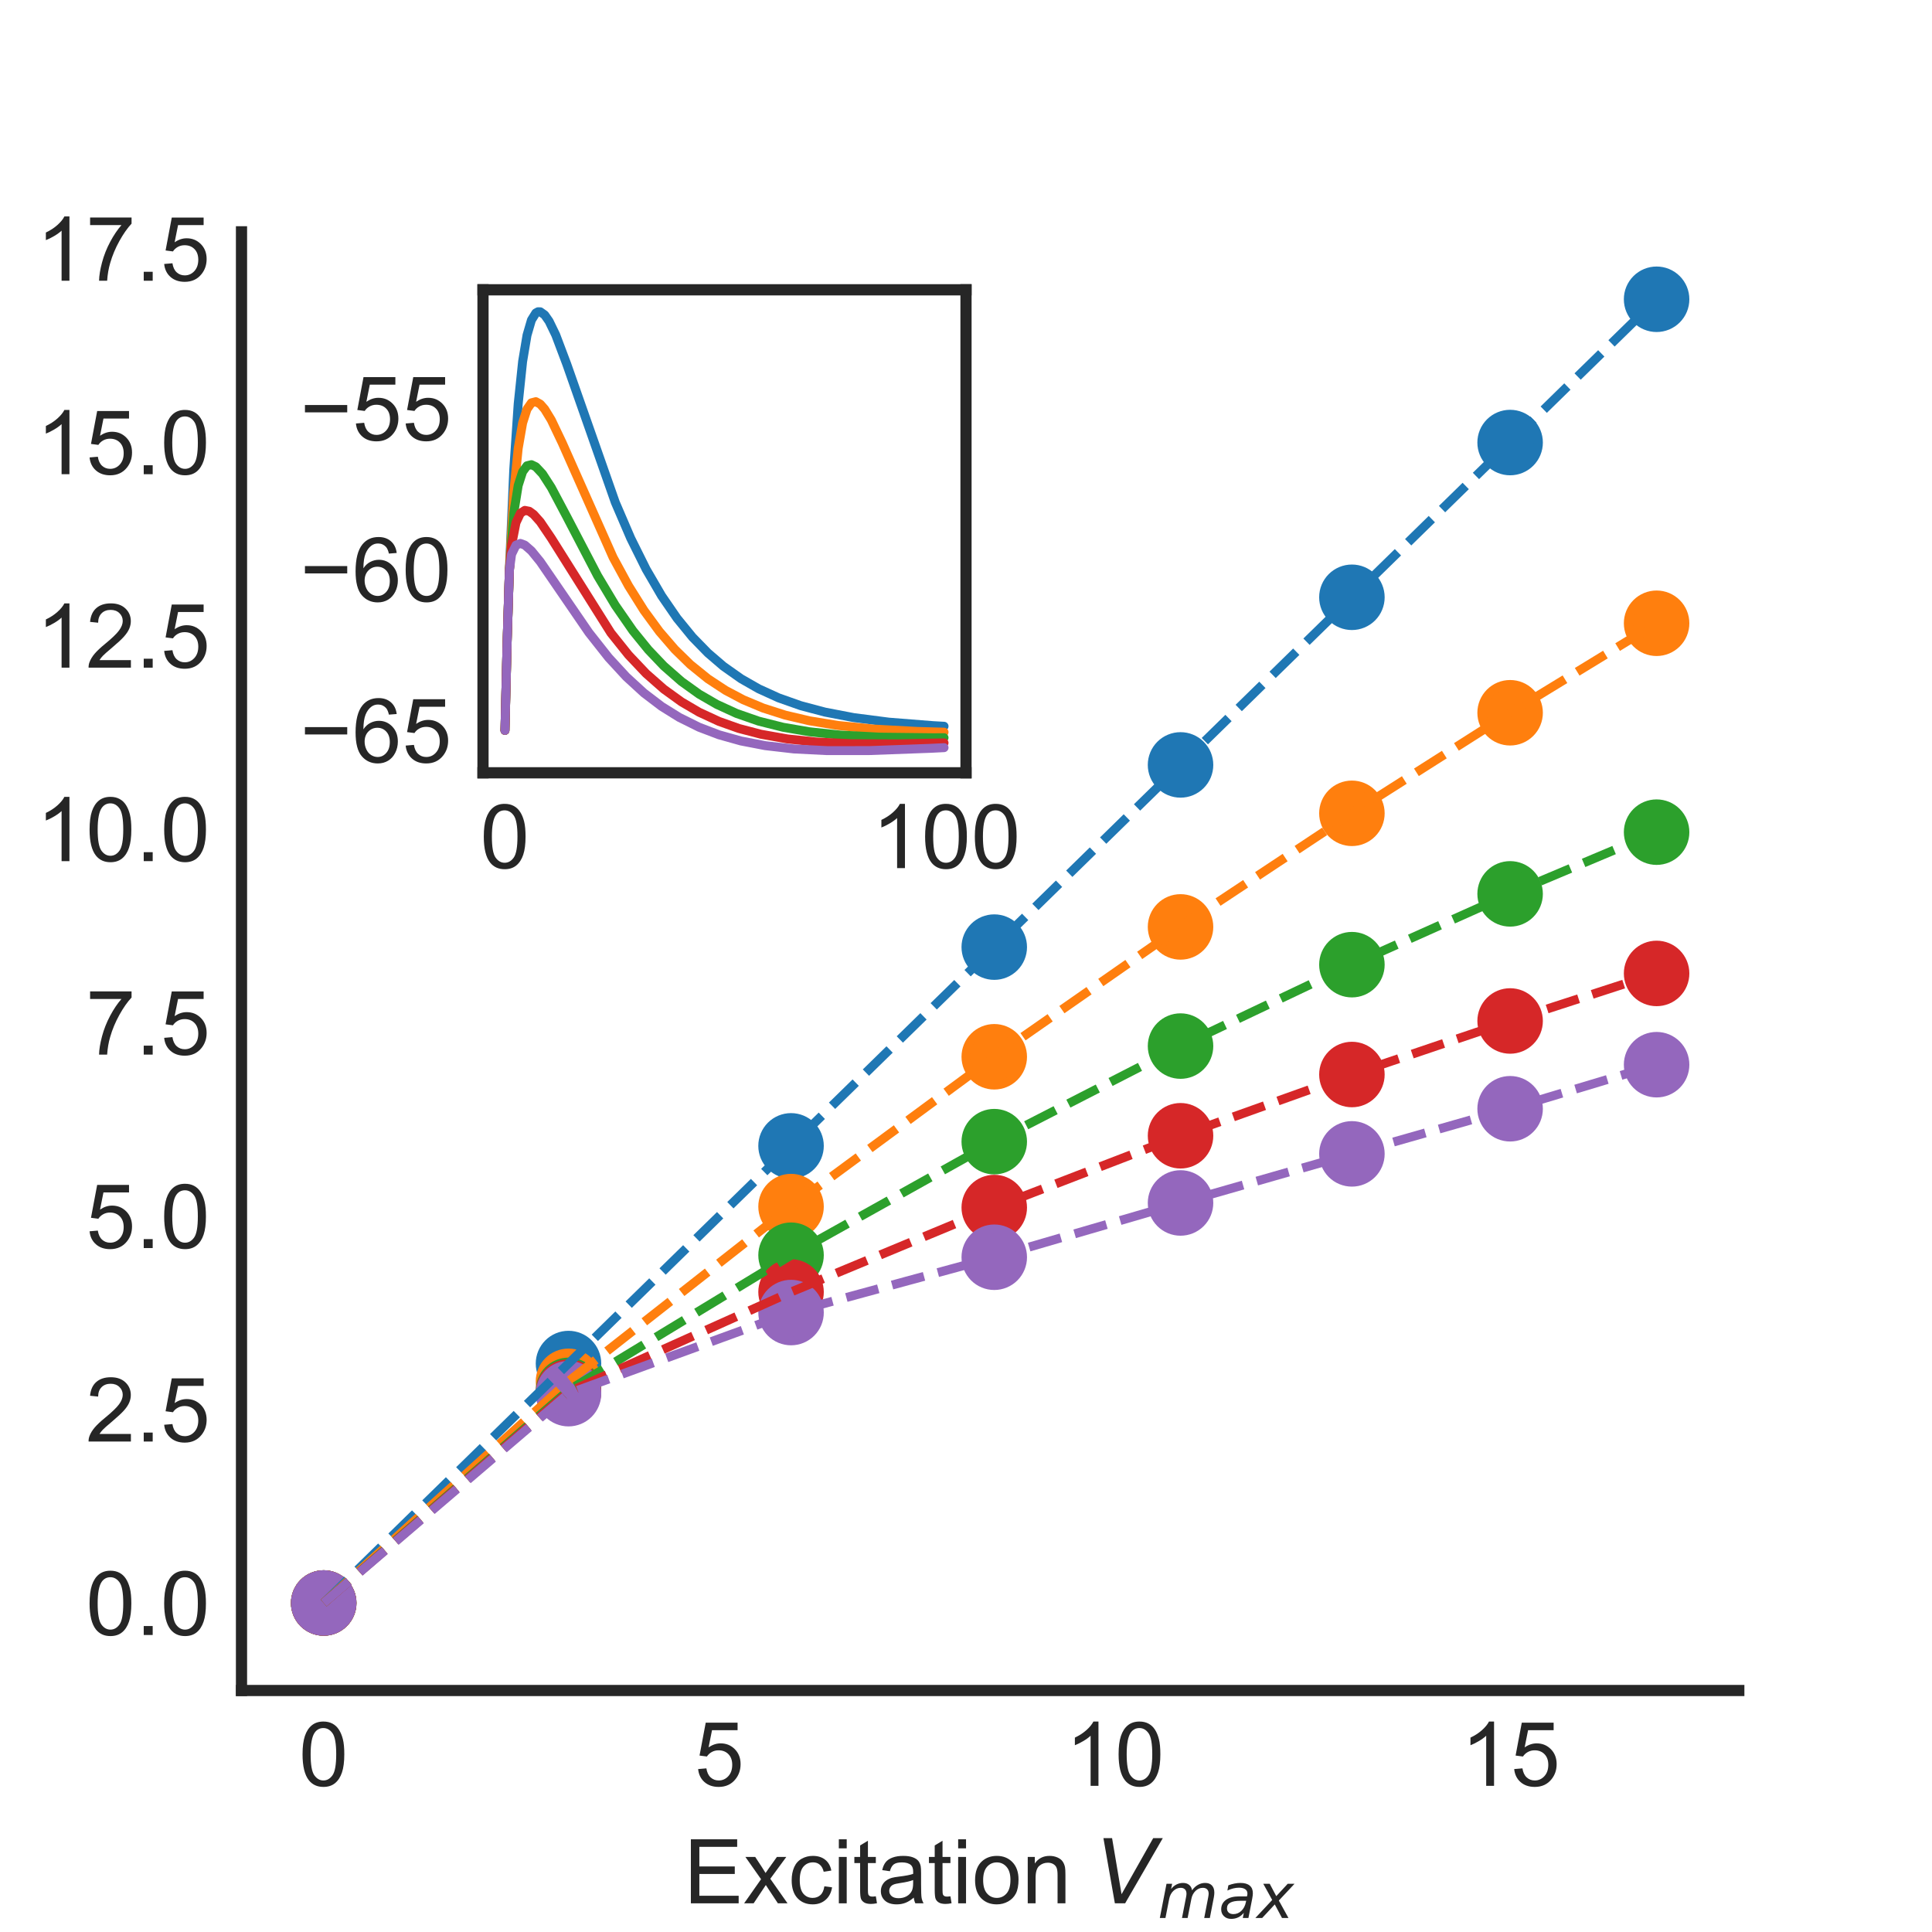 <?xml version="1.0" encoding="utf-8" standalone="no"?>
<!DOCTYPE svg PUBLIC "-//W3C//DTD SVG 1.1//EN"
  "http://www.w3.org/Graphics/SVG/1.1/DTD/svg11.dtd">
<!-- Created with matplotlib (http://matplotlib.org/) -->
<svg height="216pt" version="1.1" viewBox="0 0 216 216" width="216pt" xmlns="http://www.w3.org/2000/svg" xmlns:xlink="http://www.w3.org/1999/xlink">
 <defs>
  <style type="text/css">
*{stroke-linecap:butt;stroke-linejoin:round;}
  </style>
 </defs>
 <g id="figure_1">
  <g id="patch_1">
   <path d="M 0 216 
L 216 216 
L 216 0 
L 0 0 
z
" style="fill:none;opacity:0;"/>
  </g>
  <g id="axes_1">
   <g id="patch_2">
    <path d="M 27 189 
L 194.4 189 
L 194.4 25.92 
L 27 25.92 
z
" style="fill:none;"/>
   </g>
   <g id="PathCollection_1">
    <defs>
     <path d="M 0 3.162 
C 0.839 3.162 1.643 2.829 2.236 2.236 
C 2.829 1.643 3.162 0.839 3.162 0 
C 3.162 -0.839 2.829 -1.643 2.236 -2.236 
C 1.643 -2.829 0.839 -3.162 0 -3.162 
C -0.839 -3.162 -1.643 -2.829 -2.236 -2.236 
C -2.829 -1.643 -3.162 -0.839 -3.162 0 
C -3.162 0.839 -2.829 1.643 -2.236 2.236 
C -1.643 2.829 -0.839 3.162 0 3.162 
z
" id="m898079c53b" style="stroke:#1f77b4;"/>
    </defs>
    <g clip-path="url(#p8a048134c2)">
     <use style="fill:#1f77b4;stroke:#1f77b4;" x="36.19" xlink:href="#m898079c53b" y="179.216"/>
     <use style="fill:#1f77b4;stroke:#1f77b4;" x="63.559" xlink:href="#m898079c53b" y="152.446"/>
     <use style="fill:#1f77b4;stroke:#1f77b4;" x="88.44" xlink:href="#m898079c53b" y="128.109"/>
     <use style="fill:#1f77b4;stroke:#1f77b4;" x="111.159" xlink:href="#m898079c53b" y="105.888"/>
     <use style="fill:#1f77b4;stroke:#1f77b4;" x="131.985" xlink:href="#m898079c53b" y="85.518"/>
     <use style="fill:#1f77b4;stroke:#1f77b4;" x="151.145" xlink:href="#m898079c53b" y="66.777"/>
     <use style="fill:#1f77b4;stroke:#1f77b4;" x="168.833" xlink:href="#m898079c53b" y="49.477"/>
     <use style="fill:#1f77b4;stroke:#1f77b4;" x="185.21" xlink:href="#m898079c53b" y="33.459"/>
    </g>
   </g>
   <g id="PathCollection_2">
    <defs>
     <path d="M 0 3.162 
C 0.839 3.162 1.643 2.829 2.236 2.236 
C 2.829 1.643 3.162 0.839 3.162 0 
C 3.162 -0.839 2.829 -1.643 2.236 -2.236 
C 1.643 -2.829 0.839 -3.162 0 -3.162 
C -0.839 -3.162 -1.643 -2.829 -2.236 -2.236 
C -2.829 -1.643 -3.162 -0.839 -3.162 0 
C -3.162 0.839 -2.829 1.643 -2.236 2.236 
C -1.643 2.829 -0.839 3.162 0 3.162 
z
" id="ma4fa305ca5" style="stroke:#ff7f0e;"/>
    </defs>
    <g clip-path="url(#p8a048134c2)">
     <use style="fill:#ff7f0e;stroke:#ff7f0e;" x="36.19" xlink:href="#ma4fa305ca5" y="179.216"/>
     <use style="fill:#ff7f0e;stroke:#ff7f0e;" x="63.559" xlink:href="#ma4fa305ca5" y="154.434"/>
     <use style="fill:#ff7f0e;stroke:#ff7f0e;" x="88.44" xlink:href="#ma4fa305ca5" y="134.899"/>
     <use style="fill:#ff7f0e;stroke:#ff7f0e;" x="111.159" xlink:href="#ma4fa305ca5" y="118.149"/>
     <use style="fill:#ff7f0e;stroke:#ff7f0e;" x="131.985" xlink:href="#ma4fa305ca5" y="103.63"/>
     <use style="fill:#ff7f0e;stroke:#ff7f0e;" x="151.145" xlink:href="#ma4fa305ca5" y="90.93"/>
     <use style="fill:#ff7f0e;stroke:#ff7f0e;" x="168.833" xlink:href="#ma4fa305ca5" y="79.687"/>
     <use style="fill:#ff7f0e;stroke:#ff7f0e;" x="185.21" xlink:href="#ma4fa305ca5" y="69.682"/>
    </g>
   </g>
   <g id="PathCollection_3">
    <defs>
     <path d="M 0 3.162 
C 0.839 3.162 1.643 2.829 2.236 2.236 
C 2.829 1.643 3.162 0.839 3.162 0 
C 3.162 -0.839 2.829 -1.643 2.236 -2.236 
C 1.643 -2.829 0.839 -3.162 0 -3.162 
C -0.839 -3.162 -1.643 -2.829 -2.236 -2.236 
C -2.829 -1.643 -3.162 -0.839 -3.162 0 
C -3.162 0.839 -2.829 1.643 -2.236 2.236 
C -1.643 2.829 -0.839 3.162 0 3.162 
z
" id="me989202065" style="stroke:#2ca02c;"/>
    </defs>
    <g clip-path="url(#p8a048134c2)">
     <use style="fill:#2ca02c;stroke:#2ca02c;" x="36.19" xlink:href="#me989202065" y="179.216"/>
     <use style="fill:#2ca02c;stroke:#2ca02c;" x="63.559" xlink:href="#me989202065" y="155.442"/>
     <use style="fill:#2ca02c;stroke:#2ca02c;" x="88.44" xlink:href="#me989202065" y="140.333"/>
     <use style="fill:#2ca02c;stroke:#2ca02c;" x="111.159" xlink:href="#me989202065" y="127.638"/>
     <use style="fill:#2ca02c;stroke:#2ca02c;" x="131.985" xlink:href="#me989202065" y="116.953"/>
     <use style="fill:#2ca02c;stroke:#2ca02c;" x="151.145" xlink:href="#me989202065" y="107.851"/>
     <use style="fill:#2ca02c;stroke:#2ca02c;" x="168.833" xlink:href="#me989202065" y="99.936"/>
     <use style="fill:#2ca02c;stroke:#2ca02c;" x="185.21" xlink:href="#me989202065" y="93.036"/>
    </g>
   </g>
   <g id="PathCollection_4">
    <defs>
     <path d="M 0 3.162 
C 0.839 3.162 1.643 2.829 2.236 2.236 
C 2.829 1.643 3.162 0.839 3.162 0 
C 3.162 -0.839 2.829 -1.643 2.236 -2.236 
C 1.643 -2.829 0.839 -3.162 0 -3.162 
C -0.839 -3.162 -1.643 -2.829 -2.236 -2.236 
C -2.829 -1.643 -3.162 -0.839 -3.162 0 
C -3.162 0.839 -2.829 1.643 -2.236 2.236 
C -1.643 2.829 -0.839 3.162 0 3.162 
z
" id="m2525c9de8c" style="stroke:#d62728;"/>
    </defs>
    <g clip-path="url(#p8a048134c2)">
     <use style="fill:#d62728;stroke:#d62728;" x="36.19" xlink:href="#m2525c9de8c" y="179.216"/>
     <use style="fill:#d62728;stroke:#d62728;" x="63.559" xlink:href="#m2525c9de8c" y="155.628"/>
     <use style="fill:#d62728;stroke:#d62728;" x="88.44" xlink:href="#m2525c9de8c" y="144.445"/>
     <use style="fill:#d62728;stroke:#d62728;" x="111.159" xlink:href="#m2525c9de8c" y="135.005"/>
     <use style="fill:#d62728;stroke:#d62728;" x="131.985" xlink:href="#m2525c9de8c" y="126.98"/>
     <use style="fill:#d62728;stroke:#d62728;" x="151.145" xlink:href="#m2525c9de8c" y="120.132"/>
     <use style="fill:#d62728;stroke:#d62728;" x="168.833" xlink:href="#m2525c9de8c" y="114.146"/>
     <use style="fill:#d62728;stroke:#d62728;" x="185.21" xlink:href="#m2525c9de8c" y="108.831"/>
    </g>
   </g>
   <g id="PathCollection_5">
    <defs>
     <path d="M 0 3.162 
C 0.839 3.162 1.643 2.829 2.236 2.236 
C 2.829 1.643 3.162 0.839 3.162 0 
C 3.162 -0.839 2.829 -1.643 2.236 -2.236 
C 1.643 -2.829 0.839 -3.162 0 -3.162 
C -0.839 -3.162 -1.643 -2.829 -2.236 -2.236 
C -2.829 -1.643 -3.162 -0.839 -3.162 0 
C -3.162 0.839 -2.829 1.643 -2.236 2.236 
C -1.643 2.829 -0.839 3.162 0 3.162 
z
" id="m097712c53d" style="stroke:#9467bd;"/>
    </defs>
    <g clip-path="url(#p8a048134c2)">
     <use style="fill:#9467bd;stroke:#9467bd;" x="36.19" xlink:href="#m097712c53d" y="179.216"/>
     <use style="fill:#9467bd;stroke:#9467bd;" x="63.559" xlink:href="#m097712c53d" y="155.813"/>
     <use style="fill:#9467bd;stroke:#9467bd;" x="88.44" xlink:href="#m097712c53d" y="146.745"/>
     <use style="fill:#9467bd;stroke:#9467bd;" x="111.159" xlink:href="#m097712c53d" y="140.561"/>
     <use style="fill:#9467bd;stroke:#9467bd;" x="131.985" xlink:href="#m097712c53d" y="134.492"/>
     <use style="fill:#9467bd;stroke:#9467bd;" x="151.145" xlink:href="#m097712c53d" y="129.004"/>
     <use style="fill:#9467bd;stroke:#9467bd;" x="168.833" xlink:href="#m097712c53d" y="123.96"/>
     <use style="fill:#9467bd;stroke:#9467bd;" x="185.21" xlink:href="#m097712c53d" y="119.034"/>
    </g>
   </g>
   <g id="line2d_1">
    <path clip-path="url(#p8a048134c2)" d="M 36.19 179.216 
L 63.559 152.446 
L 88.44 128.109 
L 111.159 105.888 
L 131.985 85.518 
L 151.145 66.777 
L 168.833 49.477 
L 185.21 33.459 
" style="fill:none;stroke:#1f77b4;stroke-dasharray:3.7,1.6;stroke-dashoffset:0;"/>
   </g>
   <g id="line2d_2">
    <path clip-path="url(#p8a048134c2)" d="M 36.19 179.216 
L 63.559 154.434 
L 88.44 134.899 
L 111.159 118.149 
L 131.985 103.63 
L 151.145 90.93 
L 168.833 79.687 
L 185.21 69.682 
" style="fill:none;stroke:#ff7f0e;stroke-dasharray:3.7,1.6;stroke-dashoffset:0;"/>
   </g>
   <g id="line2d_3">
    <path clip-path="url(#p8a048134c2)" d="M 36.19 179.216 
L 63.559 155.442 
L 88.44 140.333 
L 111.159 127.638 
L 131.985 116.953 
L 151.145 107.851 
L 168.833 99.936 
L 185.21 93.036 
" style="fill:none;stroke:#2ca02c;stroke-dasharray:3.7,1.6;stroke-dashoffset:0;"/>
   </g>
   <g id="line2d_4">
    <path clip-path="url(#p8a048134c2)" d="M 36.19 179.216 
L 63.559 155.628 
L 88.44 144.445 
L 111.159 135.005 
L 131.985 126.98 
L 151.145 120.132 
L 168.833 114.146 
L 185.21 108.831 
" style="fill:none;stroke:#d62728;stroke-dasharray:3.7,1.6;stroke-dashoffset:0;"/>
   </g>
   <g id="line2d_5">
    <path clip-path="url(#p8a048134c2)" d="M 36.19 179.216 
L 63.559 155.813 
L 88.44 146.745 
L 111.159 140.561 
L 131.985 134.492 
L 151.145 129.004 
L 168.833 123.96 
L 185.21 119.034 
" style="fill:none;stroke:#9467bd;stroke-dasharray:3.7,1.6;stroke-dashoffset:0;"/>
   </g>
   <g id="patch_3">
    <path d="M 27 189 
L 27 25.92 
" style="fill:none;stroke:#262626;stroke-linecap:square;stroke-linejoin:miter;stroke-width:1.25;"/>
   </g>
   <g id="patch_4">
    <path d="M 27 189 
L 194.4 189 
" style="fill:none;stroke:#262626;stroke-linecap:square;stroke-linejoin:miter;stroke-width:1.25;"/>
   </g>
   <g id="matplotlib.axis_1">
    <g id="xtick_1">
     <g id="line2d_6"/>
     <g id="text_1">
      <!-- 0 -->
      <defs>
       <path d="M 4.156 35.297 
Q 4.156 48 6.766 55.734 
Q 9.375 63.484 14.516 67.672 
Q 19.672 71.875 27.484 71.875 
Q 33.25 71.875 37.594 69.547 
Q 41.938 67.234 44.766 62.859 
Q 47.609 58.5 49.219 52.219 
Q 50.828 45.953 50.828 35.297 
Q 50.828 22.703 48.234 14.969 
Q 45.656 7.234 40.5 3 
Q 35.359 -1.219 27.484 -1.219 
Q 17.141 -1.219 11.234 6.203 
Q 4.156 15.141 4.156 35.297 
z
M 13.188 35.297 
Q 13.188 17.672 17.312 11.828 
Q 21.438 6 27.484 6 
Q 33.547 6 37.672 11.859 
Q 41.797 17.719 41.797 35.297 
Q 41.797 52.984 37.672 58.781 
Q 33.547 64.594 27.391 64.594 
Q 21.344 64.594 17.719 59.469 
Q 13.188 52.938 13.188 35.297 
z
" id="ArialMT-30"/>
      </defs>
      <g style="fill:#262626;" transform="translate(33.41 199.658)scale(0.1 -0.1)">
       <use xlink:href="#ArialMT-30"/>
      </g>
     </g>
    </g>
    <g id="xtick_2">
     <g id="line2d_7"/>
     <g id="text_2">
      <!-- 5 -->
      <defs>
       <path d="M 4.156 18.75 
L 13.375 19.531 
Q 14.406 12.797 18.141 9.391 
Q 21.875 6 27.156 6 
Q 33.5 6 37.891 10.781 
Q 42.281 15.578 42.281 23.484 
Q 42.281 31 38.062 35.344 
Q 33.844 39.703 27 39.703 
Q 22.75 39.703 19.328 37.766 
Q 15.922 35.844 13.969 32.766 
L 5.719 33.844 
L 12.641 70.609 
L 48.25 70.609 
L 48.25 62.203 
L 19.672 62.203 
L 15.828 42.969 
Q 22.266 47.469 29.344 47.469 
Q 38.719 47.469 45.156 40.969 
Q 51.609 34.469 51.609 24.266 
Q 51.609 14.547 45.953 7.469 
Q 39.062 -1.219 27.156 -1.219 
Q 17.391 -1.219 11.203 4.25 
Q 5.031 9.719 4.156 18.75 
z
" id="ArialMT-35"/>
      </defs>
      <g style="fill:#262626;" transform="translate(77.637 199.658)scale(0.1 -0.1)">
       <use xlink:href="#ArialMT-35"/>
      </g>
     </g>
    </g>
    <g id="xtick_3">
     <g id="line2d_8"/>
     <g id="text_3">
      <!-- 10 -->
      <defs>
       <path d="M 37.25 0 
L 28.469 0 
L 28.469 56 
Q 25.297 52.984 20.141 49.953 
Q 14.984 46.922 10.891 45.406 
L 10.891 53.906 
Q 18.266 57.375 23.781 62.297 
Q 29.297 67.234 31.594 71.875 
L 37.25 71.875 
z
" id="ArialMT-31"/>
      </defs>
      <g style="fill:#262626;" transform="translate(119.084 199.658)scale(0.1 -0.1)">
       <use xlink:href="#ArialMT-31"/>
       <use x="55.615" xlink:href="#ArialMT-30"/>
      </g>
     </g>
    </g>
    <g id="xtick_4">
     <g id="line2d_9"/>
     <g id="text_4">
      <!-- 15 -->
      <g style="fill:#262626;" transform="translate(163.312 199.658)scale(0.1 -0.1)">
       <use xlink:href="#ArialMT-31"/>
       <use x="55.615" xlink:href="#ArialMT-35"/>
      </g>
     </g>
    </g>
    <g id="text_5">
     <!-- Excitation $V_{max}$ -->
     <defs>
      <path d="M 7.906 0 
L 7.906 71.578 
L 59.672 71.578 
L 59.672 63.141 
L 17.391 63.141 
L 17.391 41.219 
L 56.984 41.219 
L 56.984 32.812 
L 17.391 32.812 
L 17.391 8.453 
L 61.328 8.453 
L 61.328 0 
z
" id="ArialMT-45"/>
      <path d="M 0.734 0 
L 19.672 26.953 
L 2.156 51.859 
L 13.141 51.859 
L 21.094 39.703 
Q 23.344 36.234 24.703 33.891 
Q 26.859 37.109 28.656 39.594 
L 37.406 51.859 
L 47.906 51.859 
L 29.984 27.438 
L 49.266 0 
L 38.484 0 
L 27.828 16.109 
L 25 20.453 
L 11.375 0 
z
" id="ArialMT-78"/>
      <path d="M 40.438 19 
L 49.078 17.875 
Q 47.656 8.938 41.812 3.875 
Q 35.984 -1.172 27.484 -1.172 
Q 16.844 -1.172 10.375 5.781 
Q 3.906 12.75 3.906 25.734 
Q 3.906 34.125 6.688 40.422 
Q 9.469 46.734 15.156 49.875 
Q 20.844 53.031 27.547 53.031 
Q 35.984 53.031 41.359 48.75 
Q 46.734 44.484 48.25 36.625 
L 39.703 35.297 
Q 38.484 40.531 35.375 43.156 
Q 32.281 45.797 27.875 45.797 
Q 21.234 45.797 17.078 41.031 
Q 12.938 36.281 12.938 25.984 
Q 12.938 15.531 16.938 10.797 
Q 20.953 6.062 27.391 6.062 
Q 32.562 6.062 36.031 9.234 
Q 39.5 12.406 40.438 19 
z
" id="ArialMT-63"/>
      <path d="M 6.641 61.469 
L 6.641 71.578 
L 15.438 71.578 
L 15.438 61.469 
z
M 6.641 0 
L 6.641 51.859 
L 15.438 51.859 
L 15.438 0 
z
" id="ArialMT-69"/>
      <path d="M 25.781 7.859 
L 27.047 0.094 
Q 23.344 -0.688 20.406 -0.688 
Q 15.625 -0.688 12.984 0.828 
Q 10.359 2.344 9.281 4.812 
Q 8.203 7.281 8.203 15.188 
L 8.203 45.016 
L 1.766 45.016 
L 1.766 51.859 
L 8.203 51.859 
L 8.203 64.703 
L 16.938 69.969 
L 16.938 51.859 
L 25.781 51.859 
L 25.781 45.016 
L 16.938 45.016 
L 16.938 14.703 
Q 16.938 10.938 17.406 9.859 
Q 17.875 8.797 18.922 8.156 
Q 19.969 7.516 21.922 7.516 
Q 23.391 7.516 25.781 7.859 
z
" id="ArialMT-74"/>
      <path d="M 40.438 6.391 
Q 35.547 2.25 31.031 0.531 
Q 26.516 -1.172 21.344 -1.172 
Q 12.797 -1.172 8.203 3 
Q 3.609 7.172 3.609 13.672 
Q 3.609 17.484 5.344 20.625 
Q 7.078 23.781 9.891 25.688 
Q 12.703 27.594 16.219 28.562 
Q 18.797 29.25 24.031 29.891 
Q 34.672 31.156 39.703 32.906 
Q 39.75 34.719 39.75 35.203 
Q 39.75 40.578 37.25 42.781 
Q 33.891 45.75 27.25 45.75 
Q 21.047 45.75 18.094 43.578 
Q 15.141 41.406 13.719 35.891 
L 5.125 37.062 
Q 6.297 42.578 8.984 45.969 
Q 11.672 49.359 16.75 51.188 
Q 21.828 53.031 28.516 53.031 
Q 35.156 53.031 39.297 51.469 
Q 43.453 49.906 45.406 47.531 
Q 47.359 45.172 48.141 41.547 
Q 48.578 39.312 48.578 33.453 
L 48.578 21.734 
Q 48.578 9.469 49.141 6.219 
Q 49.703 2.984 51.375 0 
L 42.188 0 
Q 40.828 2.734 40.438 6.391 
z
M 39.703 26.031 
Q 34.906 24.078 25.344 22.703 
Q 19.922 21.922 17.672 20.938 
Q 15.438 19.969 14.203 18.094 
Q 12.984 16.219 12.984 13.922 
Q 12.984 10.406 15.641 8.062 
Q 18.312 5.719 23.438 5.719 
Q 28.516 5.719 32.469 7.938 
Q 36.422 10.156 38.281 14.016 
Q 39.703 17 39.703 22.797 
z
" id="ArialMT-61"/>
      <path d="M 3.328 25.922 
Q 3.328 40.328 11.328 47.266 
Q 18.016 53.031 27.641 53.031 
Q 38.328 53.031 45.109 46.016 
Q 51.906 39.016 51.906 26.656 
Q 51.906 16.656 48.906 10.906 
Q 45.906 5.172 40.156 2 
Q 34.422 -1.172 27.641 -1.172 
Q 16.75 -1.172 10.031 5.812 
Q 3.328 12.797 3.328 25.922 
z
M 12.359 25.922 
Q 12.359 15.969 16.703 11.016 
Q 21.047 6.062 27.641 6.062 
Q 34.188 6.062 38.531 11.031 
Q 42.875 16.016 42.875 26.219 
Q 42.875 35.844 38.5 40.797 
Q 34.125 45.75 27.641 45.75 
Q 21.047 45.75 16.703 40.812 
Q 12.359 35.891 12.359 25.922 
z
" id="ArialMT-6f"/>
      <path d="M 6.594 0 
L 6.594 51.859 
L 14.5 51.859 
L 14.5 44.484 
Q 20.219 53.031 31 53.031 
Q 35.688 53.031 39.625 51.344 
Q 43.562 49.656 45.516 46.922 
Q 47.469 44.188 48.25 40.438 
Q 48.734 37.984 48.734 31.891 
L 48.734 0 
L 39.938 0 
L 39.938 31.547 
Q 39.938 36.922 38.906 39.578 
Q 37.891 42.234 35.281 43.812 
Q 32.672 45.406 29.156 45.406 
Q 23.531 45.406 19.453 41.844 
Q 15.375 38.281 15.375 28.328 
L 15.375 0 
z
" id="ArialMT-6e"/>
      <path id="ArialMT-20"/>
      <path d="M 20.609 0 
L 7.812 72.906 
L 17.484 72.906 
L 28.078 10.203 
L 63.484 72.906 
L 74.219 72.906 
L 32.078 0 
z
" id="DejaVuSans-Oblique-56"/>
      <path d="M 89.797 33.016 
L 83.406 0 
L 74.422 0 
L 80.719 32.719 
Q 81.109 34.812 81.297 36.328 
Q 81.5 37.844 81.5 38.922 
Q 81.5 43.312 79.047 45.75 
Q 76.609 48.188 72.219 48.188 
Q 65.672 48.188 60.547 43.281 
Q 55.422 38.375 53.906 30.516 
L 47.906 0 
L 38.922 0 
L 45.312 32.719 
Q 45.703 34.516 45.891 36.047 
Q 46.094 37.594 46.094 38.812 
Q 46.094 43.266 43.656 45.719 
Q 41.219 48.188 36.922 48.188 
Q 30.281 48.188 25.141 43.281 
Q 20.016 38.375 18.5 30.516 
L 12.5 0 
L 3.516 0 
L 14.203 54.688 
L 23.188 54.688 
L 21.484 46.188 
Q 25.141 50.984 30.047 53.484 
Q 34.969 56 40.578 56 
Q 46.531 56 50.359 52.875 
Q 54.203 49.75 54.984 44.188 
Q 59.078 49.953 64.469 52.969 
Q 69.875 56 75.875 56 
Q 82.906 56 86.734 51.953 
Q 90.578 47.906 90.578 40.484 
Q 90.578 38.875 90.375 36.938 
Q 90.188 35.016 89.797 33.016 
z
" id="DejaVuSans-Oblique-6d"/>
      <path d="M 53.719 31.203 
L 47.609 0 
L 38.625 0 
L 40.281 8.297 
Q 36.328 3.422 31.266 1 
Q 26.219 -1.422 20.016 -1.422 
Q 13.031 -1.422 8.562 2.844 
Q 4.109 7.125 4.109 13.812 
Q 4.109 23.391 11.75 28.953 
Q 19.391 34.516 32.812 34.516 
L 45.312 34.516 
L 45.797 36.922 
Q 45.906 37.312 45.953 37.766 
Q 46 38.234 46 39.203 
Q 46 43.562 42.453 45.969 
Q 38.922 48.391 32.516 48.391 
Q 28.125 48.391 23.5 47.266 
Q 18.891 46.141 14.016 43.891 
L 15.578 52.203 
Q 20.656 54.109 25.516 55.047 
Q 30.375 56 34.906 56 
Q 44.578 56 49.625 51.797 
Q 54.688 47.609 54.688 39.594 
Q 54.688 37.984 54.438 35.812 
Q 54.203 33.641 53.719 31.203 
z
M 44 27.484 
L 35.016 27.484 
Q 23.969 27.484 18.672 24.531 
Q 13.375 21.578 13.375 15.375 
Q 13.375 11.078 16.078 8.641 
Q 18.797 6.203 23.578 6.203 
Q 30.906 6.203 36.375 11.453 
Q 41.844 16.703 43.609 25.484 
z
" id="DejaVuSans-Oblique-61"/>
      <path d="M 60.016 54.688 
L 34.906 27.875 
L 50.297 0 
L 39.984 0 
L 28.422 21.688 
L 8.297 0 
L -2.594 0 
L 24.312 28.812 
L 10.016 54.688 
L 20.312 54.688 
L 30.812 34.906 
L 49.125 54.688 
z
" id="DejaVuSans-Oblique-78"/>
     </defs>
     <g style="fill:#262626;" transform="translate(76.45 212.803)scale(0.1 -0.1)">
      <use transform="translate(0 0.094)" xlink:href="#ArialMT-45"/>
      <use transform="translate(66.699 0.094)" xlink:href="#ArialMT-78"/>
      <use transform="translate(116.699 0.094)" xlink:href="#ArialMT-63"/>
      <use transform="translate(166.699 0.094)" xlink:href="#ArialMT-69"/>
      <use transform="translate(188.916 0.094)" xlink:href="#ArialMT-74"/>
      <use transform="translate(216.699 0.094)" xlink:href="#ArialMT-61"/>
      <use transform="translate(272.314 0.094)" xlink:href="#ArialMT-74"/>
      <use transform="translate(300.098 0.094)" xlink:href="#ArialMT-69"/>
      <use transform="translate(322.314 0.094)" xlink:href="#ArialMT-6f"/>
      <use transform="translate(377.93 0.094)" xlink:href="#ArialMT-6e"/>
      <use transform="translate(433.545 0.094)" xlink:href="#ArialMT-20"/>
      <use transform="translate(461.328 0.094)" xlink:href="#DejaVuSans-Oblique-56"/>
      <use transform="translate(529.736 -16.312)scale(0.7)" xlink:href="#DejaVuSans-Oblique-6d"/>
      <use transform="translate(597.925 -16.312)scale(0.7)" xlink:href="#DejaVuSans-Oblique-61"/>
      <use transform="translate(640.82 -16.312)scale(0.7)" xlink:href="#DejaVuSans-Oblique-78"/>
     </g>
    </g>
   </g>
   <g id="matplotlib.axis_2">
    <g id="ytick_1">
     <g id="line2d_10"/>
     <g id="text_6">
      <!-- 0.0 -->
      <defs>
       <path d="M 9.078 0 
L 9.078 10.016 
L 19.094 10.016 
L 19.094 0 
z
" id="ArialMT-2e"/>
      </defs>
      <g style="fill:#262626;" transform="translate(9.6 182.794)scale(0.1 -0.1)">
       <use xlink:href="#ArialMT-30"/>
       <use x="55.615" xlink:href="#ArialMT-2e"/>
       <use x="83.398" xlink:href="#ArialMT-30"/>
      </g>
     </g>
    </g>
    <g id="ytick_2">
     <g id="line2d_11"/>
     <g id="text_7">
      <!-- 2.5 -->
      <defs>
       <path d="M 50.344 8.453 
L 50.344 0 
L 3.031 0 
Q 2.938 3.172 4.047 6.109 
Q 5.859 10.938 9.828 15.625 
Q 13.812 20.312 21.344 26.469 
Q 33.016 36.031 37.109 41.625 
Q 41.219 47.219 41.219 52.203 
Q 41.219 57.422 37.469 61 
Q 33.734 64.594 27.734 64.594 
Q 21.391 64.594 17.578 60.781 
Q 13.766 56.984 13.719 50.25 
L 4.688 51.172 
Q 5.609 61.281 11.656 66.578 
Q 17.719 71.875 27.938 71.875 
Q 38.234 71.875 44.234 66.156 
Q 50.25 60.453 50.25 52 
Q 50.25 47.703 48.484 43.547 
Q 46.734 39.406 42.656 34.812 
Q 38.578 30.219 29.109 22.219 
Q 21.188 15.578 18.938 13.203 
Q 16.703 10.844 15.234 8.453 
z
" id="ArialMT-32"/>
      </defs>
      <g style="fill:#262626;" transform="translate(9.6 161.165)scale(0.1 -0.1)">
       <use xlink:href="#ArialMT-32"/>
       <use x="55.615" xlink:href="#ArialMT-2e"/>
       <use x="83.398" xlink:href="#ArialMT-35"/>
      </g>
     </g>
    </g>
    <g id="ytick_3">
     <g id="line2d_12"/>
     <g id="text_8">
      <!-- 5.0 -->
      <g style="fill:#262626;" transform="translate(9.6 139.535)scale(0.1 -0.1)">
       <use xlink:href="#ArialMT-35"/>
       <use x="55.615" xlink:href="#ArialMT-2e"/>
       <use x="83.398" xlink:href="#ArialMT-30"/>
      </g>
     </g>
    </g>
    <g id="ytick_4">
     <g id="line2d_13"/>
     <g id="text_9">
      <!-- 7.5 -->
      <defs>
       <path d="M 4.734 62.203 
L 4.734 70.656 
L 51.078 70.656 
L 51.078 63.812 
Q 44.234 56.547 37.516 44.484 
Q 30.812 32.422 27.156 19.672 
Q 24.516 10.688 23.781 0 
L 14.75 0 
Q 14.891 8.453 18.062 20.406 
Q 21.234 32.375 27.172 43.484 
Q 33.109 54.594 39.797 62.203 
z
" id="ArialMT-37"/>
      </defs>
      <g style="fill:#262626;" transform="translate(9.6 117.906)scale(0.1 -0.1)">
       <use xlink:href="#ArialMT-37"/>
       <use x="55.615" xlink:href="#ArialMT-2e"/>
       <use x="83.398" xlink:href="#ArialMT-35"/>
      </g>
     </g>
    </g>
    <g id="ytick_5">
     <g id="line2d_14"/>
     <g id="text_10">
      <!-- 10.0 -->
      <g style="fill:#262626;" transform="translate(4.039 96.276)scale(0.1 -0.1)">
       <use xlink:href="#ArialMT-31"/>
       <use x="55.615" xlink:href="#ArialMT-30"/>
       <use x="111.23" xlink:href="#ArialMT-2e"/>
       <use x="139.014" xlink:href="#ArialMT-30"/>
      </g>
     </g>
    </g>
    <g id="ytick_6">
     <g id="line2d_15"/>
     <g id="text_11">
      <!-- 12.5 -->
      <g style="fill:#262626;" transform="translate(4.039 74.646)scale(0.1 -0.1)">
       <use xlink:href="#ArialMT-31"/>
       <use x="55.615" xlink:href="#ArialMT-32"/>
       <use x="111.23" xlink:href="#ArialMT-2e"/>
       <use x="139.014" xlink:href="#ArialMT-35"/>
      </g>
     </g>
    </g>
    <g id="ytick_7">
     <g id="line2d_16"/>
     <g id="text_12">
      <!-- 15.0 -->
      <g style="fill:#262626;" transform="translate(4.039 53.017)scale(0.1 -0.1)">
       <use xlink:href="#ArialMT-31"/>
       <use x="55.615" xlink:href="#ArialMT-35"/>
       <use x="111.23" xlink:href="#ArialMT-2e"/>
       <use x="139.014" xlink:href="#ArialMT-30"/>
      </g>
     </g>
    </g>
    <g id="ytick_8">
     <g id="line2d_17"/>
     <g id="text_13">
      <!-- 17.5 -->
      <g style="fill:#262626;" transform="translate(4.039 31.387)scale(0.1 -0.1)">
       <use xlink:href="#ArialMT-31"/>
       <use x="55.615" xlink:href="#ArialMT-37"/>
       <use x="111.23" xlink:href="#ArialMT-2e"/>
       <use x="139.014" xlink:href="#ArialMT-35"/>
      </g>
     </g>
    </g>
    <g id="text_14">
     <!-- Control  $V_{max}$ -->
     <defs>
      <path d="M 58.797 25.094 
L 68.266 22.703 
Q 65.281 11.031 57.547 4.906 
Q 49.812 -1.219 38.625 -1.219 
Q 27.047 -1.219 19.797 3.484 
Q 12.547 8.203 8.766 17.141 
Q 4.984 26.078 4.984 36.328 
Q 4.984 47.516 9.25 55.828 
Q 13.531 64.156 21.406 68.469 
Q 29.297 72.797 38.766 72.797 
Q 49.516 72.797 56.828 67.328 
Q 64.156 61.859 67.047 51.953 
L 57.719 49.75 
Q 55.219 57.562 50.484 61.125 
Q 45.75 64.703 38.578 64.703 
Q 30.328 64.703 24.781 60.734 
Q 19.234 56.781 16.984 50.109 
Q 14.75 43.453 14.75 36.375 
Q 14.75 27.25 17.406 20.438 
Q 20.062 13.625 25.672 10.25 
Q 31.297 6.891 37.844 6.891 
Q 45.797 6.891 51.312 11.469 
Q 56.844 16.062 58.797 25.094 
z
" id="ArialMT-43"/>
      <path d="M 6.5 0 
L 6.5 51.859 
L 14.406 51.859 
L 14.406 44 
Q 17.438 49.516 20 51.266 
Q 22.562 53.031 25.641 53.031 
Q 30.078 53.031 34.672 50.203 
L 31.641 42.047 
Q 28.422 43.953 25.203 43.953 
Q 22.312 43.953 20.016 42.219 
Q 17.719 40.484 16.75 37.406 
Q 15.281 32.719 15.281 27.156 
L 15.281 0 
z
" id="ArialMT-72"/>
      <path d="M 6.391 0 
L 6.391 71.578 
L 15.188 71.578 
L 15.188 0 
z
" id="ArialMT-6c"/>
     </defs>
     <g style="fill:#262626;" transform="translate(-1.948 137.56)rotate(-90)scale(0.1 -0.1)">
      <use transform="translate(0 0.094)" xlink:href="#ArialMT-43"/>
      <use transform="translate(72.217 0.094)" xlink:href="#ArialMT-6f"/>
      <use transform="translate(127.832 0.094)" xlink:href="#ArialMT-6e"/>
      <use transform="translate(183.447 0.094)" xlink:href="#ArialMT-74"/>
      <use transform="translate(211.23 0.094)" xlink:href="#ArialMT-72"/>
      <use transform="translate(244.531 0.094)" xlink:href="#ArialMT-6f"/>
      <use transform="translate(300.146 0.094)" xlink:href="#ArialMT-6c"/>
      <use transform="translate(322.363 0.094)" xlink:href="#ArialMT-20"/>
      <use transform="translate(350.146 0.094)" xlink:href="#ArialMT-20"/>
      <use transform="translate(377.93 0.094)" xlink:href="#DejaVuSans-Oblique-56"/>
      <use transform="translate(446.338 -16.312)scale(0.7)" xlink:href="#DejaVuSans-Oblique-6d"/>
      <use transform="translate(514.526 -16.312)scale(0.7)" xlink:href="#DejaVuSans-Oblique-61"/>
      <use transform="translate(557.422 -16.312)scale(0.7)" xlink:href="#DejaVuSans-Oblique-78"/>
     </g>
    </g>
   </g>
  </g>
  <g id="axes_2">
   <g id="patch_5">
    <path d="M 54 86.4 
L 108 86.4 
L 108 32.4 
L 54 32.4 
z
" style="fill:none;"/>
   </g>
   <g id="line2d_18">
    <path clip-path="url(#p1b077eefa0)" d="M 56.455 81.654 
L 56.701 71.679 
L 56.948 63.8 
L 57.441 52.473 
L 57.935 45.143 
L 58.428 40.42 
L 58.921 37.476 
L 59.415 35.783 
L 59.908 34.992 
L 60.155 34.855 
L 60.402 34.858 
L 60.895 35.207 
L 61.388 35.913 
L 62.128 37.437 
L 63.362 40.706 
L 68.789 56.161 
L 70.516 60.179 
L 72.243 63.65 
L 73.969 66.614 
L 75.696 69.123 
L 77.423 71.237 
L 79.15 73.008 
L 80.877 74.489 
L 82.85 75.881 
L 84.824 77.009 
L 87.044 78.02 
L 89.511 78.891 
L 92.224 79.612 
L 95.431 80.227 
L 99.378 80.737 
L 104.312 81.127 
L 105.545 81.196 
L 105.545 81.196 
" style="fill:none;stroke:#1f77b4;stroke-linecap:round;"/>
   </g>
   <g id="line2d_19">
    <path clip-path="url(#p1b077eefa0)" d="M 56.455 81.654 
L 56.701 71.679 
L 56.948 63.8 
L 57.441 55.042 
L 57.935 50.127 
L 58.428 47.293 
L 58.921 45.744 
L 59.415 45.038 
L 59.908 44.908 
L 60.402 45.181 
L 60.895 45.743 
L 61.635 46.954 
L 62.868 49.539 
L 68.542 62.316 
L 70.269 65.492 
L 71.996 68.245 
L 73.723 70.604 
L 75.45 72.606 
L 77.176 74.293 
L 79.15 75.89 
L 81.123 77.185 
L 83.097 78.231 
L 85.317 79.161 
L 87.784 79.95 
L 90.497 80.587 
L 93.704 81.109 
L 97.651 81.511 
L 102.585 81.777 
L 105.545 81.858 
L 105.545 81.858 
" style="fill:none;stroke:#ff7f0e;stroke-linecap:round;"/>
   </g>
   <g id="line2d_20">
    <path clip-path="url(#p1b077eefa0)" d="M 56.455 81.654 
L 56.701 71.679 
L 56.948 63.8 
L 57.441 57.346 
L 57.935 54.276 
L 58.428 52.737 
L 58.921 52.072 
L 59.415 51.951 
L 59.908 52.187 
L 60.648 52.976 
L 61.635 54.506 
L 63.362 57.762 
L 66.815 64.376 
L 68.789 67.674 
L 70.762 70.52 
L 72.489 72.646 
L 74.216 74.46 
L 76.19 76.191 
L 78.163 77.606 
L 80.137 78.75 
L 82.357 79.768 
L 84.824 80.625 
L 87.537 81.307 
L 90.497 81.814 
L 93.951 82.18 
L 98.392 82.412 
L 104.312 82.481 
L 105.545 82.475 
L 105.545 82.475 
" style="fill:none;stroke:#2ca02c;stroke-linecap:round;"/>
   </g>
   <g id="line2d_21">
    <path clip-path="url(#p1b077eefa0)" d="M 56.455 81.654 
L 56.701 71.679 
L 56.948 63.8 
L 57.195 60.942 
L 57.688 58.429 
L 58.181 57.382 
L 58.675 57.062 
L 59.168 57.158 
L 59.661 57.513 
L 60.402 58.345 
L 61.635 60.166 
L 68.296 70.76 
L 70.269 73.224 
L 72.243 75.308 
L 74.216 77.043 
L 76.19 78.469 
L 78.163 79.626 
L 80.383 80.654 
L 82.603 81.442 
L 85.07 82.087 
L 88.031 82.613 
L 91.238 82.954 
L 95.185 83.148 
L 100.365 83.169 
L 105.545 83.051 
L 105.545 83.051 
" style="fill:none;stroke:#d62728;stroke-linecap:round;"/>
   </g>
   <g id="line2d_22">
    <path clip-path="url(#p1b077eefa0)" d="M 56.455 81.654 
L 56.701 71.679 
L 56.948 63.8 
L 57.195 61.964 
L 57.688 60.951 
L 58.181 60.755 
L 58.675 60.94 
L 59.415 61.587 
L 60.402 62.799 
L 62.375 65.675 
L 65.829 70.713 
L 68.049 73.525 
L 70.022 75.667 
L 71.996 77.476 
L 73.969 78.978 
L 75.943 80.207 
L 78.163 81.307 
L 80.383 82.152 
L 82.85 82.844 
L 85.564 83.366 
L 88.771 83.735 
L 92.471 83.921 
L 97.158 83.918 
L 104.065 83.663 
L 105.545 83.589 
L 105.545 83.589 
" style="fill:none;stroke:#9467bd;stroke-linecap:round;"/>
   </g>
   <g id="patch_6">
    <path d="M 54 86.4 
L 54 32.4 
" style="fill:none;stroke:#262626;stroke-linecap:square;stroke-linejoin:miter;stroke-width:1.25;"/>
   </g>
   <g id="patch_7">
    <path d="M 108 86.4 
L 108 32.4 
" style="fill:none;stroke:#262626;stroke-linecap:square;stroke-linejoin:miter;stroke-width:1.25;"/>
   </g>
   <g id="patch_8">
    <path d="M 54 86.4 
L 108 86.4 
" style="fill:none;stroke:#262626;stroke-linecap:square;stroke-linejoin:miter;stroke-width:1.25;"/>
   </g>
   <g id="patch_9">
    <path d="M 54 32.4 
L 108 32.4 
" style="fill:none;stroke:#262626;stroke-linecap:square;stroke-linejoin:miter;stroke-width:1.25;"/>
   </g>
   <g id="matplotlib.axis_3">
    <g id="xtick_5">
     <g id="line2d_23"/>
     <g id="text_15">
      <!-- 0 -->
      <g style="fill:#262626;" transform="translate(53.674 97.058)scale(0.1 -0.1)">
       <use xlink:href="#ArialMT-30"/>
      </g>
     </g>
    </g>
    <g id="xtick_6">
     <g id="line2d_24"/>
     <g id="text_16">
      <!-- 100 -->
      <g style="fill:#262626;" transform="translate(97.451 97.058)scale(0.1 -0.1)">
       <use xlink:href="#ArialMT-31"/>
       <use x="55.615" xlink:href="#ArialMT-30"/>
       <use x="111.23" xlink:href="#ArialMT-30"/>
      </g>
     </g>
    </g>
   </g>
   <g id="matplotlib.axis_4">
    <g id="ytick_9">
     <g id="line2d_25"/>
     <g id="text_17">
      <!-- −65 -->
      <defs>
       <path d="M 52.828 31.203 
L 5.562 31.203 
L 5.562 39.406 
L 52.828 39.406 
z
" id="ArialMT-2212"/>
       <path d="M 49.75 54.047 
L 41.016 53.375 
Q 39.844 58.547 37.703 60.891 
Q 34.125 64.656 28.906 64.656 
Q 24.703 64.656 21.531 62.312 
Q 17.391 59.281 14.984 53.469 
Q 12.594 47.656 12.5 36.922 
Q 15.672 41.75 20.266 44.094 
Q 24.859 46.438 29.891 46.438 
Q 38.672 46.438 44.844 39.969 
Q 51.031 33.5 51.031 23.25 
Q 51.031 16.5 48.125 10.719 
Q 45.219 4.938 40.141 1.859 
Q 35.062 -1.219 28.609 -1.219 
Q 17.625 -1.219 10.688 6.859 
Q 3.766 14.938 3.766 33.5 
Q 3.766 54.25 11.422 63.672 
Q 18.109 71.875 29.438 71.875 
Q 37.891 71.875 43.281 67.141 
Q 48.688 62.406 49.75 54.047 
z
M 13.875 23.188 
Q 13.875 18.656 15.797 14.5 
Q 17.719 10.359 21.188 8.172 
Q 24.656 6 28.469 6 
Q 34.031 6 38.031 10.484 
Q 42.047 14.984 42.047 22.703 
Q 42.047 30.125 38.078 34.391 
Q 34.125 38.672 28.125 38.672 
Q 22.172 38.672 18.016 34.391 
Q 13.875 30.125 13.875 23.188 
z
" id="ArialMT-36"/>
      </defs>
      <g style="fill:#262626;" transform="translate(33.538 85.233)scale(0.1 -0.1)">
       <use xlink:href="#ArialMT-2212"/>
       <use x="58.398" xlink:href="#ArialMT-36"/>
       <use x="114.014" xlink:href="#ArialMT-35"/>
      </g>
     </g>
    </g>
    <g id="ytick_10">
     <g id="line2d_26"/>
     <g id="text_18">
      <!-- −60 -->
      <g style="fill:#262626;" transform="translate(33.538 67.228)scale(0.1 -0.1)">
       <use xlink:href="#ArialMT-2212"/>
       <use x="58.398" xlink:href="#ArialMT-36"/>
       <use x="114.014" xlink:href="#ArialMT-30"/>
      </g>
     </g>
    </g>
    <g id="ytick_11">
     <g id="line2d_27"/>
     <g id="text_19">
      <!-- −55 -->
      <g style="fill:#262626;" transform="translate(33.538 49.222)scale(0.1 -0.1)">
       <use xlink:href="#ArialMT-2212"/>
       <use x="58.398" xlink:href="#ArialMT-35"/>
       <use x="114.014" xlink:href="#ArialMT-35"/>
      </g>
     </g>
    </g>
   </g>
  </g>
 </g>
 <defs>
  <clipPath id="p8a048134c2">
   <rect height="163.08" width="167.4" x="27" y="25.92"/>
  </clipPath>
  <clipPath id="p1b077eefa0">
   <rect height="54" width="54" x="54" y="32.4"/>
  </clipPath>
 </defs>
</svg>
